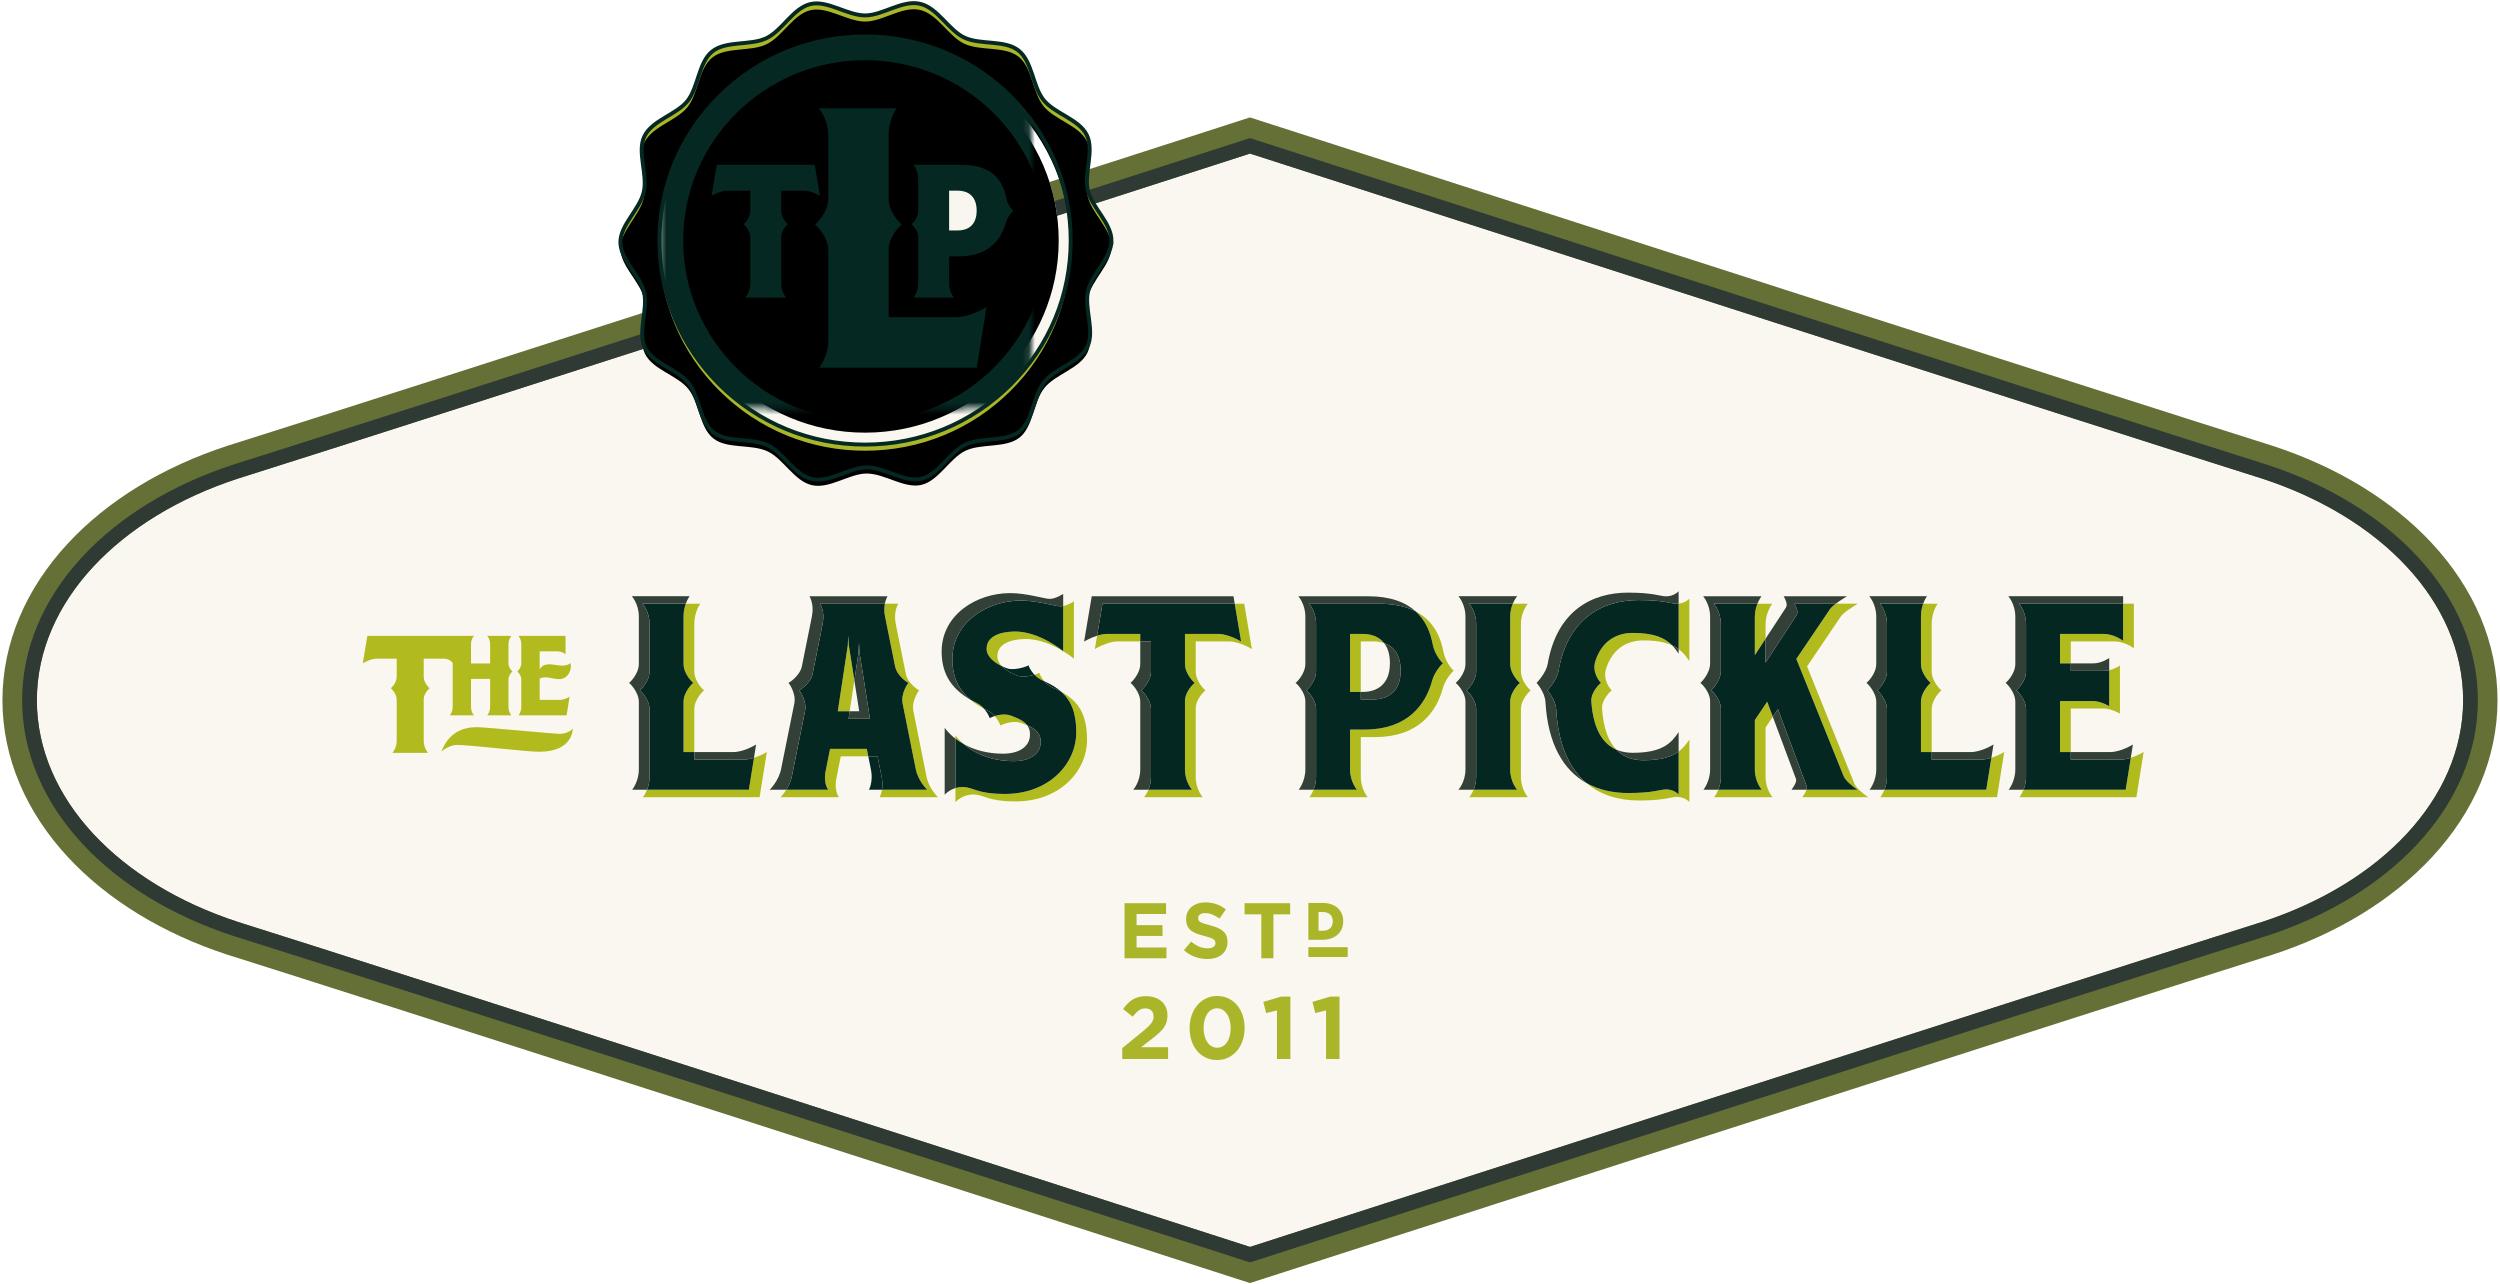 <svg width="407" height="209" viewBox="0 0 407 209" xmlns="http://www.w3.org/2000/svg" xmlns:xlink="http://www.w3.org/1999/xlink"><title id="footer-logo-lockup-name">The Last Pickle – Est 2010.</title><defs><linearGradient x1="50%" y1="0%" x2="50%" y2="100%"><stop stop-color="#FAF9F4" offset="0%"/><stop stop-color="#F3EFE4" offset="100%"/></linearGradient><path d="M63.504 62.647c-6.324 6.275-14.732 9.731-23.675 9.731-8.942 0-17.348-3.456-23.671-9.731-6.325-6.274-9.807-14.617-9.807-23.491 0-8.873 3.482-17.216 9.807-23.491 6.324-6.274 14.729-9.729 23.671-9.729 8.944 0 17.352 3.456 23.675 9.729 6.324 6.275 9.806 14.617 9.806 23.491 0 8.874-3.482 17.216-9.806 23.491m16.445-23.465c-.006-2.897-3.207-5.418-3.851-8.174-.655-2.802 1.089-6.461-.166-9.022-1.262-2.573-5.242-3.473-7.044-5.707-1.794-2.223-1.812-6.276-4.082-8.064-2.233-1.76-6.207-.862-8.841-2.108-2.554-1.208-4.338-4.853-7.214-5.495-2.875-.642-6.06 1.893-8.888 1.899-2.921.006-6.122-2.495-8.901-1.855-2.823.651-4.589 4.306-7.17 5.552-2.594 1.251-6.58.372-8.83 2.161-2.239 1.781-2.244 5.829-4.046 8.081-1.773 2.217-5.753 3.134-7.01 5.749-1.217 2.533.551 6.172-.094 9.025-.647 2.852-3.817 5.39-3.812 8.195.007 2.896 3.208 5.418 3.853 8.174.655 2.801-1.089 6.461.165 9.022 1.263 2.573 5.242 3.473 7.045 5.706 1.795 2.222 1.811 6.276 4.081 8.064 2.235 1.76 6.209.861 8.842 2.108 2.554 1.208 4.337 4.854 7.213 5.496 2.874.642 6.061-1.893 8.889-1.899 2.919-.007 6.119 2.493 8.899 1.854 2.824-.65 4.59-4.306 7.169-5.552 2.595-1.251 6.58-.371 8.83-2.161 2.24-1.779 2.244-5.828 4.046-8.081 1.773-2.217 5.753-3.135 7.009-5.749 1.216-2.533-.551-6.173.097-9.025.645-2.853 3.815-5.389 3.809-8.195z" id="b"/><filter x="-50%" y="-50%" width="200%" height="200%" filterUnits="objectBoundingBox" id="c"><feGaussianBlur stdDeviation="1" in="SourceAlpha" result="shadowBlurInner1"/><feOffset dy="1" in="shadowBlurInner1" result="shadowOffsetInner1"/><feComposite in="shadowOffsetInner1" in2="SourceAlpha" operator="arithmetic" k2="-1" k3="1" result="shadowInnerInner1"/><feColorMatrix values="0 0 0 0 0.49 0 0 0 0 0.553 0 0 0 0 0.224 0 0 0 1 0" in="shadowInnerInner1"/></filter><path d="M8.305 39.156c0 17.248 14.142 31.281 31.524 31.281 17.384 0 31.527-14.032 31.527-31.281 0-17.247-14.143-31.28-31.527-31.28-17.382 0-31.524 14.032-31.524 31.28z" id="a"/><filter x="-50%" y="-50%" width="200%" height="200%" filterUnits="objectBoundingBox" id="d"><feGaussianBlur stdDeviation="4" in="SourceAlpha" result="shadowBlurInner1"/><feOffset in="shadowBlurInner1" result="shadowOffsetInner1"/><feComposite in="shadowOffsetInner1" in2="SourceAlpha" operator="arithmetic" k2="-1" k3="1" result="shadowInnerInner1"/><feColorMatrix values="0 0 0 0 0.686 0 0 0 0 0.671 0 0 0 0 0.58 0 0 0 1 0" in="shadowInnerInner1"/></filter><mask id="e" x="-1.92" y="-1.92" width="66.89" height="66.4"><path fill="#fff" d="M6.385 5.957h66.89v66.4h-66.89z"/><use xlink:href="#a"/></mask></defs><g fill="none"><g><path d="M203.499 25l-.372.122s-8.426 2.716-21.507 6.931c-13.086 4.217-30.827 9.934-49.467 15.931-37.276 11.995-78.145 25.121-92.479 29.631l-.919.291-.007.002c-9.616 3.135-17.782 8.123-23.569 14.353-5.77 6.213-9.163 13.683-9.177 21.713v.053c.013 8.03 3.407 15.5 9.177 21.715 5.788 6.229 13.953 11.22 23.569 14.355l.009.002.919.291c25.087 7.891 131.416 42.162 157.603 50.605 3.741 1.208 5.848 1.886 5.848 1.886l.374.12.377-.12c.004-.002 2.105-.677 5.846-1.886 3.741-1.206 9.118-2.94 15.659-5.047 13.084-4.215 30.825-9.932 49.465-15.929 37.28-11.997 78.145-25.121 92.479-29.631l.921-.291h.007c9.616-3.135 17.784-8.125 23.567-14.355 5.772-6.215 9.165-13.685 9.179-21.715v-.053c-.013-8.03-3.407-15.5-9.179-21.713-5.783-6.229-13.951-11.218-23.567-14.353l-.009-.002-.921-.293c-25.084-7.893-131.414-42.165-157.601-50.607-3.741-1.204-5.841-1.882-5.846-1.884l-.379-.122z" fill="#F9F7EF"/><path d="M203.499 25l-.372.122s-8.426 2.716-21.507 6.931c-13.086 4.217-30.827 9.934-49.467 15.931-37.276 11.995-78.145 25.121-92.479 29.631l-.919.291-.007.002c-9.616 3.135-17.782 8.123-23.569 14.353-5.77 6.213-9.163 13.683-9.177 21.713v.053c.013 8.03 3.407 15.5 9.177 21.715 5.788 6.229 13.953 11.22 23.569 14.355l.009.002.919.291c25.087 7.891 131.416 42.162 157.603 50.605 3.741 1.208 5.848 1.886 5.848 1.886l.374.12.377-.12c.004-.002 2.105-.677 5.846-1.886 3.741-1.206 9.118-2.94 15.659-5.047 13.084-4.215 30.825-9.932 49.465-15.929 37.28-11.997 78.145-25.121 92.479-29.631l.921-.291h.007c9.616-3.135 17.784-8.125 23.567-14.355 5.772-6.215 9.165-13.685 9.179-21.715v-.053c-.013-8.03-3.407-15.5-9.179-21.713-5.783-6.229-13.951-11.218-23.567-14.353l-.009-.002-.921-.293c-25.084-7.893-131.414-42.165-157.601-50.607-3.741-1.204-5.841-1.882-5.846-1.884l-.379-.122zm-1.746-5.321l1.73-.568 1.733.558.379.122.305.098.292.132-.492-.197.287.093 1.131.365 4.324 1.393c25.573 8.245 52.754 17 79.21 25.508 39.415 12.676 67.202 21.578 78.369 25.092l.921.293-1.697 5.337 1.239-5.461.009.002.251.057.245.08c10.467 3.413 19.463 8.895 25.934 15.865 6.856 7.38 10.66 16.211 10.676 25.524v.062c-.016 9.304-3.819 18.134-10.675 25.516-6.473 6.973-15.47 12.457-25.935 15.869l-.846.276h-.897v-5.6l1.686 5.34-.927.293c-12.545 3.947-46.057 14.692-92.445 29.62-14.943 4.808-23.832 7.671-49.463 15.928-6.364 2.051-11.804 3.804-15.655 5.046l-4.327 1.396-1.133.365-.288.093.496-.198-.3.136-.314.1-.377.12-1.706.544-1.705-.547-.379-.121-.389-.125-1.135-.366-4.328-1.396c-25.618-8.259-52.759-17.002-79.21-25.508-39.416-12.675-67.203-21.577-78.364-25.088l-.919-.291 1.69-5.339-1.239 5.461-.009-.002-.251-.057-.245-.08c-10.463-3.411-19.457-8.894-25.938-15.869-6.854-7.383-10.657-16.213-10.672-25.525v-.062c.016-9.303 3.819-18.133 10.674-25.515 6.478-6.972 15.472-12.454 25.936-15.865l.114-.036-.062.019.928-.294c12.511-3.937 45.718-14.584 92.445-29.62 15.633-5.03 30.431-9.796 49.465-15.93l15.659-5.046 4.327-1.395 1.493-.481.372-.122z" id="Clip-2-Copy" fill="#657037"/><path d="M203.499 25l-.372.122s-8.426 2.716-21.507 6.931c-13.086 4.217-30.827 9.934-49.467 15.931-37.276 11.995-78.145 25.121-92.479 29.631l-.919.291-.007.002c-9.616 3.135-17.782 8.123-23.569 14.353-5.77 6.213-9.163 13.683-9.177 21.713v.053c.013 8.03 3.407 15.5 9.177 21.715 5.788 6.229 13.953 11.22 23.569 14.355l.009.002.919.291c25.087 7.891 131.416 42.162 157.603 50.605 3.741 1.208 5.848 1.886 5.848 1.886l.374.12.377-.12c.004-.002 2.105-.677 5.846-1.886 3.741-1.206 9.118-2.94 15.659-5.047 13.084-4.215 30.825-9.932 49.465-15.929 37.28-11.997 78.145-25.121 92.479-29.631l.921-.291h.007c9.616-3.135 17.784-8.125 23.567-14.355 5.772-6.215 9.165-13.685 9.179-21.715v-.053c-.013-8.03-3.407-15.5-9.179-21.713-5.783-6.229-13.951-11.218-23.567-14.353l-.009-.002-.921-.293c-25.084-7.893-131.414-42.165-157.601-50.607-3.741-1.204-5.841-1.882-5.846-1.884l-.379-.122zm-.748-2.28l.741-.243.743.239.379.122.131.042.125.057c-.228-.093-.228-.093.135.027l1.132.365 4.324 1.393c25.574 8.245 52.756 17.001 79.212 25.509 39.423 12.678 67.212 21.581 78.379 25.095l.921.293-.727 2.287.531-2.341.009.002.213.059c9.97 3.251 18.497 8.447 24.581 15.001 6.33 6.814 9.806 14.883 9.821 23.346v.057c-.014 8.459-3.49 16.528-9.82 23.344-6.086 6.555-14.613 11.754-24.582 15.003l-.363.118h-.388v-2.4l.723 2.289-.924.292c-12.554 3.95-46.068 14.696-92.464 29.626-14.943 4.808-23.832 7.671-49.464 15.929-6.364 2.051-11.804 3.804-15.657 5.047l-4.326 1.396-1.133.365c-.364.12-.364.12-.134.027l-.128.058-.134.043-.377.12-.731.233-.731-.234-.376-.121-.388-.125-1.134-.365-4.327-1.396c-25.618-8.259-52.761-17.002-79.213-25.509-39.424-12.678-67.213-21.58-78.378-25.093l-.919-.291.724-2.288-.531 2.341-.009-.002-.213-.059c-9.966-3.249-18.492-8.446-24.584-15.004-6.328-6.817-9.804-14.886-9.818-23.348v-.057c.014-8.458 3.49-16.528 9.818-23.342 6.09-6.555 14.616-11.751 24.632-15.016l-.023.007.923-.292c12.521-3.94 45.729-14.587 92.464-29.626 15.633-5.03 30.432-9.797 49.466-15.931l15.659-5.046 4.327-1.395 1.509-.486.372-.122z" fill="#2E3A33"/></g><g><path d="M121.917 128.57h-16.578c-.308.761-.673 1.215-.673 1.215h18.997l1.181-7.366s-.937.589-2.096.952l-.831 5.199z" id="Fill-1" fill="#B2BB1D"/><path d="M111.284 108.078c0 1.648 1.474 3.053 1.596 3.093-.122.054-1.596 1.447-1.596 3.094v8.171h1.748v-6.956c0-1.647 1.475-3.04 1.597-3.094-.121-.04-1.597-1.446-1.597-3.093v-7.702c0-2.035.98-3.308.98-3.308h-2.363c-.197.544-.365 1.253-.365 2.094v7.701z" fill="#B2BB1D"/><path d="M150.838 126.436l-2.144-10.689c-.324-1.62.844-3.281.95-3.363-.119-.012-1.863-1.097-2.185-2.718l-1.636-8.13c-.402-2.009.417-3.254.417-3.254h-2.184c-.104.532-.144 1.222.019 2.04l1.637 8.13c.32 1.62 2.065 2.705 2.184 2.718-.108.08-1.274 1.742-.95 3.363l2.144 10.688c.388 1.955 1.863 3.348 1.863 3.348h-7.366c-.127.766-.378 1.215-.378 1.215h9.491s-1.475-1.394-1.863-3.349" fill="#B2BB1D"/><path fill="#B2BB1D" d="M138.19 105.078l-.093-1.62-.082 1.633-1.62 10.702h1.931l.762-5.026z"/><path d="M135.134 121.913l-.723 3.617c-.228 1.139-.109 2.263.415 3.04h-6.816c-.481.758-.956 1.215-.956 1.215h9.52c-.524-.778-.643-1.902-.416-3.04l.723-3.617h4.475l-.243-1.215h-5.978z" fill="#B2BB1D"/><path d="M160.619 105.626c0 1.253 1.24 2.232 2.474 2.82-.436-.463-.725-1.002-.725-1.605 0-1.968 2.064-2.771 4.515-2.812 2.373-.04 4.678 1.056 6.193 1.976-.125-.104-3.943-3.256-7.939-3.19-2.454.04-4.517.843-4.517 2.812" fill="#B2BB1D"/><path d="M172.793 112.635c1.617 1.451 2.424 3.451 2.424 6.573 0 5.264-4.584 10.046-11.582 10.046-4.774 0-5.109-1.126-6.97-1.126-.414 0-.788.068-1.122.171v2.289s1.086-1.246 2.87-1.246c1.863 0 2.197 1.126 6.973 1.126 6.997 0 11.582-4.782 11.582-10.046 0-4.096-1.386-6.266-4.173-7.788" fill="#B2BB1D"/><path d="M169.842 110.837l.193.089c-.601-.672-.839-1.331-.83-1.405-.036.045-.35.183-.796.32.359.371.828.736 1.433.997" fill="#B2BB1D"/><path d="M164.559 116.503c-.915-.329-1.933-.149-2.625.068.642.714.937 1.489.929 1.561.091-.094 1.915-.965 3.444-.415.33.12.64.24.926.365-.521-.704-1.466-1.14-2.674-1.579" fill="#B2BB1D"/><path d="M159.036 114.467c-.364-.178-.718-.366-1.065-.565.677.572 1.436 1.061 2.246 1.491-.308-.351-.699-.69-1.181-.926" fill="#B2BB1D"/><path d="M174.834 107.229v-9.322s-.902.586-1.748.756v7.348c1.073.653 1.748 1.217 1.748 1.217" fill="#B2BB1D"/><path d="M155.542 119.699v.558c.374.288.817.583 1.322.867-.906-.782-1.322-1.425-1.322-1.425" fill="#B2BB1D"/><path d="M201.016 98.283l1.042 6.166s-2.024-1.246-3.767-1.246h-5.376v4.876c0 1.647 1.476 3.053 1.595 3.093-.119.054-1.595 1.381-1.595 2.974v11.13c0 2.023 1.141 3.295 1.141 3.295h-7.095c-.324.773-.717 1.215-.717 1.215h9.561s-1.142-1.273-1.142-3.296v-11.129c0-1.594 1.477-2.92 1.596-2.975-.119-.04-1.596-1.445-1.596-3.093v-4.875h5.378c1.743 0 3.767 1.246 3.767 1.246l-1.247-7.38h-1.543z" fill="#B2BB1D"/><path d="M180.258 103.202c-.548 0-1.122.123-1.654.292l-.365 2.169s2.024-1.246 3.765-1.246h3.628v-1.215h-5.375z" fill="#B2BB1D"/><path d="M221.537 104.417h2.011c.616 0 1.222.086 1.782.277-.851-1.085-2.168-1.491-3.53-1.491h-2.01v9.442h1.747v-8.228z" fill="#B2BB1D"/><path d="M234.985 106.078c-.492-2.619-1.74-5.087-4.483-6.52 1.556 1.428 2.362 3.323 2.735 5.305.335 1.795 1.567 3.068 1.69 3.107-.123.054-1.381 1.366-1.783 2.866-1.033 3.845-3.982 7.942-10.98 7.942h-2.374v6.496c0 2.01 1.125 3.296 1.125 3.296h-7.07c-.307.76-.671 1.215-.671 1.215h9.491s-1.127-1.286-1.127-3.296v-6.496h2.374c6.999 0 9.948-4.098 10.98-7.942.402-1.5 1.661-2.813 1.783-2.866-.122-.04-1.355-1.313-1.689-3.107" fill="#B2BB1D"/><path d="M247.605 109.292v-7.702c0-2.022 1.139-3.307 1.139-3.307h-2.461c-.231.545-.426 1.254-.426 2.094v7.701c0 1.648 1.473 3.053 1.593 3.094-.12.054-1.593 1.473-1.593 3.068v11.036c0 2.023 1.139 3.295 1.139 3.295h-7.094c-.324.773-.717 1.215-.717 1.215h9.56s-1.139-1.273-1.139-3.296v-11.035c0-1.594 1.475-3.015 1.593-3.069-.119-.04-1.593-1.445-1.593-3.093" fill="#B2BB1D"/><path d="M271.23 128.517c-.938 0-2.024.589-6.167.589-2.473 0-4.793-.508-6.791-1.628 2.331 1.977 5.304 2.843 8.538 2.843 4.144 0 5.23-.589 6.168-.589 1.354 0 2.05.83 2.05.83v-10.166c-.463.693-.974 1.38-1.748 1.952v6.999s-.697-.83-2.05-.83" fill="#B2BB1D"/><path d="M265.8 103.042c-2.266 0-4.907.991-6.074 4.581-.616 1.902.804 3.508.925 3.549-.121.054-1.689 1.461-1.581 3.028.334 4.858 2.094 6.997 4.076 7.852-1.19-1.235-2.096-3.29-2.329-6.638-.106-1.567 1.462-2.973 1.584-3.027-.121-.04-1.542-1.646-.926-3.548 1.166-3.59 3.807-4.581 6.074-4.581 2.122 0 3.586.307 4.66.791-1.108-1.132-2.824-2.005-6.408-2.005" fill="#B2BB1D"/><path d="M273.28 98.274v7.399c.773.572 1.285 1.26 1.747 1.959v-10.166s-.597.697-1.747.808" fill="#B2BB1D"/><path d="M285.687 117.226v8.049c0 2.01 1.125 3.295 1.125 3.295h-7.072c-.306.761-.673 1.215-.673 1.215h9.493s-1.127-1.285-1.127-3.295v-8.049l1.178-1.749-.914-2.453-2.011 2.987z" fill="#B2BB1D"/><path d="M301.887 127.561l-7.696-19.073 5.47-8.09c.483-.71 2.012-1.648 2.788-2.116h-3.587c-.405.308-.759.622-.949.901l-5.47 8.09 7.696 19.073c.335.817 1.595 1.768 2.265 2.224h-8.305c-.141.424-.475.905-.684 1.215h10.737c-.67-.456-1.929-1.406-2.265-2.224" fill="#B2BB1D"/><path d="M285.687 106.658l1.747-2.674v-2.34c0-1.968 1.087-3.361 1.087-3.361h-2.407c-.227.568-.427 1.303-.427 2.147v6.229z" fill="#B2BB1D"/><path d="M323.362 128.57h-16.575c-.307.761-.674 1.215-.674 1.215h18.999l1.179-7.366s-.937.589-2.095.952l-.834 5.199z" fill="#B2BB1D"/><path d="M312.732 108.078c0 1.648 1.475 3.053 1.594 3.093-.119.054-1.594 1.447-1.594 3.094v8.171h1.749v-6.956c0-1.647 1.474-3.04 1.593-3.094-.119-.04-1.593-1.446-1.593-3.093v-7.702c0-2.035.978-3.308.978-3.308h-2.363c-.197.544-.364 1.253-.364 2.094v7.701z" fill="#B2BB1D"/><path d="M340.751 114.131h-5.376v8.305h1.748v-7.09h5.378c1.232 0 2.628.831 2.628.831v-7.835s-.767.539-1.748.768v5.852s-1.394-.831-2.628-.831" fill="#B2BB1D"/><path d="M342.386 103.202h-7.011v4.795h1.748v-3.58h7.012c1.863 0 3.259 1.137 3.259 1.137v-7.272h-1.749v6.057s-1.395-1.137-3.259-1.137" fill="#B2BB1D"/><path d="M346.893 123.371l-.832 5.199h-16.632c-.307.761-.671 1.215-.671 1.215h19.05l1.179-7.366s-.936.589-2.095.952" fill="#B2BB1D"/><path d="M122.748 123.371c-.516.162-1.076.28-1.619.28h-8.098v-1.215h-1.748v-8.17c0-1.648 1.475-3.04 1.596-3.094-.121-.04-1.596-1.446-1.596-3.094v-7.701c0-.841.168-1.55.365-2.094h-7.035s1.139 1.273 1.139 3.308v7.702c0 1.647-1.475 3.053-1.594 3.093.119.054 1.594 1.501 1.594 3.095v11.009c0 .821-.191 1.531-.413 2.081h16.578l.831-5.199z" fill="#052722"/><path d="M143.545 126.543l-.684-3.416h-1.505l.442 2.201c.388 1.956-.336 3.242-.336 3.242h2.125c.09-.535.117-1.223-.042-2.027" fill="#052722"/><path d="M138.142 117.007l.184-1.215h-1.93l1.62-10.702.082-1.633.093 1.62.898 5.689.675-4.462.082-1.634.093 1.621 1.691 10.715h-3.487zm10.949 8.215l-2.144-10.688c-.323-1.621.843-3.282.95-3.363-.119-.013-1.864-1.098-2.184-2.718l-1.637-8.13c-.163-.818-.124-1.508-.019-2.04h-10.539s.816 1.245.415 3.254l-1.636 8.143c-.309 1.541-2.078 2.692-2.184 2.705.106.082 1.272 1.742.952 3.35l-2.159 10.702c-.173.836-.536 1.569-.895 2.134h6.817c-.525-.777-.644-1.901-.416-3.04l.723-3.617h5.978l.243 1.214h1.505l.684 3.416c.16.804.132 1.493.043 2.027h7.365s-1.475-1.394-1.863-3.348z" fill="#052722"/><path d="M171.591 112.051c.427.185.826.379 1.203.584-.745-.669-1.666-1.222-2.759-1.71.371.415.88.835 1.556 1.126" fill="#052722"/><path d="M165.745 110.029c.784.261 1.911.04 2.664-.189-.689-.716-.961-1.456-.952-1.534-.095.12-2.212.924-3.459.509-.288-.097-.596-.221-.905-.368.695.74 1.771 1.286 2.653 1.583" fill="#052722"/><path d="M160.785 115.681l-.568-.288c.62.703.906 1.454.898 1.526.035-.038.355-.201.819-.347-.303-.338-.684-.662-1.149-.891" fill="#052722"/><path d="M163.634 129.254c6.999 0 11.583-4.782 11.583-10.046 0-3.121-.808-5.122-2.424-6.573-.376-.205-.775-.399-1.202-.584-.676-.291-1.185-.711-1.556-1.126l-.193-.089c-.605-.261-1.074-.625-1.433-.997-.753.229-1.88.45-2.664.189-.882-.296-1.957-.842-2.653-1.583-1.233-.589-2.473-1.567-2.473-2.82 0-1.968 2.062-2.771 4.516-2.812 3.996-.066 7.814 3.086 7.94 3.19l.011.007v-7.347c-.144.029-.286.047-.422.047-.953 0-3.648-.938-6.49-.938-5.363 0-11.128 3.457-11.128 9.537 0 3.074 1.181 5.115 2.925 6.592.346.2.701.388 1.065.565.482.237.873.576 1.181.926l.568.288c.465.228.846.552 1.15.89.692-.218 1.71-.397 2.625-.068 1.207.438 2.153.874 2.674 1.578 1.349.585 2.198 1.285 2.198 2.676 0 2.316-2.266 3.16-4.329 3.16-4.188 0-6.819-1.569-8.238-2.794-.505-.283-.947-.579-1.322-.867v8.042c.334-.103.708-.171 1.122-.171 1.861 0 2.197 1.126 6.97 1.126" fill="#052722"/><path d="M192.914 125.275v-11.13c0-1.593 1.476-2.919 1.595-2.974-.119-.04-1.595-1.446-1.595-3.093v-4.876h5.376c1.744 0 3.768 1.246 3.768 1.246l-1.043-6.166h-21.529l-.882 5.212c.533-.169 1.106-.292 1.654-.292h5.375v1.215h1.749v4.875c0 1.648-1.475 3.053-1.594 3.093.119.055 1.594 1.448 1.594 3.095v11.009c0 .834-.194 1.539-.422 2.081h7.095s-1.141-1.272-1.141-3.295" fill="#052722"/><path d="M219.79 103.202h2.011c1.361 0 2.679.406 3.529 1.491 1.527.519 2.698 1.836 2.698 4.491 0 3.549-2.212 4.675-4.412 4.675h-2.079v-1.215h-1.747v-9.442zm0 22.073v-6.496h2.374c6.998 0 9.946-4.097 10.98-7.942.402-1.5 1.661-2.812 1.783-2.866-.123-.04-1.355-1.312-1.69-3.107-.373-1.982-1.179-3.877-2.735-5.306-1.525-.795-3.501-1.275-6.081-1.275h-11.303s1.141 1.273 1.141 3.307v7.702c0 1.648-1.477 3.053-1.595 3.093.119.054 1.595 1.434 1.595 3.027v11.076c0 .821-.192 1.532-.415 2.081h7.07s-1.125-1.286-1.125-3.295z" fill="#052722"/><path d="M245.857 125.275v-11.036c0-1.594 1.473-3.013 1.593-3.068-.12-.04-1.593-1.446-1.593-3.093v-7.702c0-.839.195-1.548.426-2.094h-7.098s1.141 1.285 1.141 3.308v7.702c0 1.648-1.475 3.053-1.595 3.093.119.055 1.595 1.448 1.595 3.095v11.009c0 .834-.194 1.539-.424 2.081h7.094s-1.139-1.272-1.139-3.295" fill="#052722"/><path d="M272.978 98.296c-.938 0-2.024-.603-6.168-.603-5.845 0-11.582 2.88-13.097 11.599-.269 1.54-1.812 3.093-1.812 3.093s1.356 1.488 1.448 3.134c.341 5.791 2.19 9.639 4.923 11.958 1.998 1.121 4.318 1.628 6.791 1.628 4.142 0 5.228-.589 6.167-.589 1.353 0 2.05.83 2.05.83v-6.999c-1.123.834-2.803 1.423-5.733 1.423-1.464 0-3.1-.371-4.402-1.721-1.983-.854-3.742-2.993-4.076-7.851-.108-1.567 1.46-2.974 1.582-3.027-.121-.04-1.541-1.646-.926-3.549 1.166-3.59 3.808-4.581 6.074-4.581 3.584 0 5.299.873 6.407 2.005.411.185.762.395 1.073.625v-7.399l-.302.022" fill="#052722"/><path d="M300.139 126.347l-7.696-19.073 5.47-8.09c.19-.279.544-.593.949-.901h-6.736c.255.415.712 1.326.363 1.862l-5.055 7.728v-3.888l-1.747 2.673v-6.229c0-.843.199-1.579.427-2.147h-7.1s1.141 1.285 1.141 3.308v7.621c0 1.648-1.476 3.134-1.595 3.173.119.055 1.595 1.421 1.595 3.002v11.103c0 .821-.192 1.531-.414 2.081h7.072s-1.125-1.286-1.125-3.296v-8.049l2.011-2.987.914 2.453.835-1.238 4.691 12.577c.056.15.029.34-.038.54h8.305c-.67-.456-1.929-1.406-2.265-2.224" fill="#052722"/><path d="M324.196 123.371c-.517.162-1.078.28-1.618.28h-8.097v-1.215h-1.749v-8.17c0-1.648 1.475-3.04 1.594-3.094-.119-.04-1.594-1.446-1.594-3.094v-7.701c0-.841.167-1.55.364-2.094h-7.037s1.141 1.273 1.141 3.308v7.702c0 1.647-1.475 3.053-1.595 3.093.12.054 1.595 1.501 1.595 3.095v11.009c0 .821-.191 1.531-.413 2.081h16.575l.834-5.199z" fill="#052722"/><path d="M346.893 123.371c-.516.162-1.078.28-1.62.28h-8.151v-1.215h-1.748v-8.305h5.376c1.235 0 2.628.831 2.628.831v-5.851c-.263.061-.541.102-.825.102h-5.431v-1.215h-1.748v-4.795h7.011c1.864 0 3.259 1.137 3.259 1.137v-6.058h-16.94s1.139 1.3 1.139 3.308v7.702c0 1.647-1.475 3.053-1.596 3.093.121.054 1.596 1.447 1.596 3.095v11.009c0 .821-.191 1.531-.414 2.081h16.632l.832-5.199z" fill="#052722"/><path d="M84.867 108.048v-3.173c0-.825-.466-1.352-.466-1.352h7.67v2.985s-.568-.468-1.331-.468h-2.881v2.899c.384-.566.889-.787 1.484-.792 1.148-.016 2.544.596 3.546-.198.258 1.27-.507 2.606-1.882 2.606-.989 0-2.131-.567-3.148-.088v3.471h3.344c.721 0 1.525-.513 1.525-.513l-.485 3.029h-7.822s.444-.549.444-1.353v-4.518c0-.677-.603-1.25-.651-1.271.049-.018.651-.609.651-1.264" fill="#B2BB1D"/><path d="M68.982 113.845v6.726c0 1.223.691 1.991.691 1.991h-5.779s.69-.768.69-1.991v-6.652c0-.999-.893-1.84-.966-1.871.073-.025.966-.876.966-1.871v-2.946h-3.25c-1.056 0-2.276.753-2.276.753l.75-4.461h17.346s-.472.528-.472 1.358v3.128h3.11v-3.128c0-.83-.468-1.358-.468-1.358h3.927s-.468.528-.468 1.358v3.177c0 .656.603 1.237.653 1.255-.05.021-.653.593-.653 1.27v4.518c0 .831.468 1.353.468 1.353h-3.927s.468-.522.468-1.353v-4.574h-3.11v4.574c0 .831.472 1.353.472 1.353h-3.926s.468-.522.468-1.353v-7.165c-.082-.123-.516-.706-1.465-.706h-3.248v2.946c0 .996.894 1.847.963 1.871-.069.03-.963.832-.963 1.797" fill="#B2BB1D"/><path d="M87.769 122.387c-1.972 0-11.372-1.114-13.334-1.114-1.373 0-2.577 1.086-2.577 1.086 1.192-3.126 3.51-3.976 5.767-3.976 1.432 0 12.568 1.091 13.429 1.091 1.53 0 2.188-.85 2.188-.85s.119 3.762-5.473 3.762" fill="#B2BB1D"/><path d="M121.129 123.651c.542 0 1.103-.118 1.619-.28l.346-2.167s-1.956 1.232-3.712 1.232h-6.35v1.215h8.097z" fill="#324037"/><path d="M105.752 115.48c0-1.593-1.475-3.04-1.594-3.095.119-.04 1.594-1.445 1.594-3.093v-7.702c0-2.035-1.139-3.308-1.139-3.308h7.035c.278-.774.616-1.215.616-1.215h-9.399s1.139 1.272 1.139 3.308v7.702c0 1.647-1.475 3.053-1.593 3.093.118.054 1.593 1.5 1.593 3.094v11.009c0 1.955-1.086 3.295-1.086 3.295h2.421c.222-.55.413-1.261.413-2.081v-11.009z" fill="#324037"/><path d="M131.064 115.735c.32-1.607-.845-3.268-.952-3.349.106-.013 1.876-1.164 2.184-2.705l1.636-8.144c.401-2.009-.415-3.254-.415-3.254h10.539c.15-.775.436-1.215.436-1.215h-12.723s.817 1.246.416 3.254l-1.636 8.144c-.309 1.541-2.078 2.692-2.184 2.705.106.08 1.274 1.742.952 3.349l-2.159 10.702c-.403 1.955-1.852 3.349-1.852 3.349h2.704c.359-.565.723-1.298.895-2.134l2.159-10.702z" fill="#324037"/><path fill="#324037" d="M139.845 104.671l-.082 1.634-.675 4.462.792 5.026h-1.554l-.184 1.215h3.487l-1.691-10.715z"/><path d="M153.794 118.485v10.889s.642-.734 1.748-1.074v-8.042c-1.205-.931-1.748-1.773-1.748-1.773" fill="#324037"/><path d="M169.431 120.758c0-1.392-.849-2.092-2.198-2.676.289.39.45.86.45 1.462 0 2.316-2.265 3.16-4.33 3.16-2.85 0-4.97-.729-6.489-1.58 1.419 1.225 4.05 2.794 8.237 2.794 2.064 0 4.329-.844 4.329-3.16" fill="#324037"/><path d="M155.046 107.31c0-6.08 5.766-9.537 11.128-9.537 2.842 0 5.538.938 6.49.938.136 0 .278-.018.422-.047v-1.971s-1.233.804-2.17.804c-.953 0-3.648-.938-6.49-.938-5.363 0-11.128 3.455-11.128 9.537 0 4.018 2.018 6.272 4.674 7.806-1.745-1.476-2.926-3.518-2.926-6.592" fill="#324037"/><path d="M201.016 98.283l-.205-1.215h-23.075l-1.246 7.38s.953-.587 2.114-.954l.882-5.212h21.53z" fill="#324037"/><path d="M187.382 115.48c0-1.648-1.475-3.04-1.594-3.095.119-.04 1.594-1.445 1.594-3.093v-4.875h-1.748v3.661c0 1.647-1.474 3.053-1.594 3.093.12.054 1.594 1.447 1.594 3.094v11.009c0 2.023-1.139 3.295-1.139 3.295h2.465c.228-.542.422-1.246.422-2.081v-11.009z" fill="#324037"/><path d="M221.868 112.645h-.331v1.215h2.079c2.199 0 4.412-1.126 4.412-4.675 0-2.655-1.171-3.973-2.698-4.491.584.742.949 1.801.949 3.276 0 3.55-2.212 4.674-4.411 4.674" fill="#324037"/><path d="M214.259 115.413c0-1.593-1.476-2.973-1.595-3.027.119-.04 1.595-1.446 1.595-3.093v-7.702c0-2.035-1.141-3.308-1.141-3.308h11.303c2.58 0 4.556.48 6.081 1.276-1.642-1.506-4.119-2.49-7.829-2.49h-11.302s1.139 1.272 1.139 3.309v7.701c0 1.648-1.476 3.053-1.595 3.094.119.054 1.595 1.434 1.595 3.027v11.076c0 1.956-1.086 3.296-1.086 3.296h2.42c.223-.55.415-1.261.415-2.081v-11.076z" fill="#324037"/><path d="M240.325 115.48c0-1.648-1.475-3.04-1.595-3.095.12-.04 1.595-1.445 1.595-3.093v-7.702c0-2.022-1.141-3.308-1.141-3.308h7.099c.323-.772.712-1.215.712-1.215h-9.56s1.141 1.285 1.141 3.308v7.702c0 1.647-1.477 3.053-1.596 3.093.119.054 1.596 1.447 1.596 3.094v11.009c0 2.023-1.141 3.295-1.141 3.295h2.466c.229-.542.423-1.246.423-2.081v-11.009z" fill="#324037"/><path d="M253.35 115.52c-.093-1.647-1.448-3.134-1.448-3.134s1.543-1.553 1.812-3.093c1.514-8.72 7.251-11.599 13.097-11.599 4.144 0 5.23.603 6.168.603l.302-.022v-2.023s-.697.831-2.05.831c-.939 0-2.025-.603-6.167-.603-5.847 0-11.585 2.879-13.099 11.599-.269 1.54-1.811 3.093-1.811 3.093s1.354 1.488 1.448 3.134c.408 6.953 2.991 11.107 6.671 13.172-2.733-2.318-4.582-6.166-4.923-11.958" fill="#324037"/><path d="M267.548 123.771c2.93 0 4.61-.59 5.733-1.423v-3.167c-1.139 1.7-2.533 3.374-7.48 3.374-.859 0-1.778-.128-2.654-.506 1.301 1.349 2.938 1.721 4.402 1.721" fill="#324037"/><path d="M273.28 106.416v-.743c-.311-.23-.662-.441-1.072-.626.422.43.76.898 1.072 1.37" fill="#324037"/><path d="M280.154 115.386c0-1.58-1.476-2.946-1.595-3.001.119-.04 1.595-1.526 1.595-3.173v-7.622c0-2.023-1.141-3.308-1.141-3.308h7.1c.304-.758.657-1.215.657-1.215h-9.505s1.14 1.285 1.14 3.309v7.621c0 1.648-1.475 3.134-1.594 3.174.119.054 1.594 1.419 1.594 3v11.103c0 1.956-1.086 3.296-1.086 3.296h2.42c.223-.55.415-1.261.415-2.081v-11.103z" fill="#324037"/><path d="M294.137 128.031l-4.691-12.576-.835 1.237 3.777 10.124c.175.469-.415 1.299-.723 1.755h2.433c.067-.2.094-.39.038-.54" fill="#324037"/><path d="M292.489 100.145c.35-.536-.108-1.447-.363-1.862h6.736c.623-.473 1.368-.931 1.839-1.215h-10.323c.254.415.71 1.327.362 1.861l-3.306 5.056v3.888l5.055-7.728z" fill="#324037"/><path d="M307.2 115.48c0-1.593-1.475-3.04-1.595-3.095.121-.04 1.595-1.445 1.595-3.093v-7.702c0-2.035-1.141-3.308-1.141-3.308h7.037c.28-.774.616-1.215.616-1.215h-9.399s1.141 1.272 1.141 3.308v7.702c0 1.647-1.476 3.053-1.597 3.093.121.054 1.597 1.5 1.597 3.094v11.009c0 1.955-1.087 3.295-1.087 3.295h2.421c.222-.55.413-1.261.413-2.081v-11.009z" fill="#324037"/><path d="M322.578 123.651c.54 0 1.101-.118 1.618-.28l.347-2.167s-1.957 1.232-3.714 1.232h-6.348v1.215h8.096z" fill="#324037"/><path d="M342.554 109.212c.284 0 .562-.041.825-.102v-1.983s-1.234.87-2.573.87h-3.683v1.215h5.431z" fill="#324037"/><path d="M345.273 123.651c.542 0 1.104-.118 1.62-.28l.346-2.167s-1.956 1.232-3.715 1.232h-6.402v1.215h8.15z" fill="#324037"/><path d="M329.843 115.48c0-1.648-1.475-3.04-1.596-3.095.121-.04 1.596-1.445 1.596-3.093v-7.702c0-2.008-1.139-3.308-1.139-3.308h16.94v-1.215h-18.688s1.139 1.3 1.139 3.308v7.702c0 1.647-1.474 3.053-1.595 3.093.121.054 1.595 1.447 1.595 3.094v11.009c0 1.955-1.086 3.295-1.086 3.295h2.42c.223-.55.414-1.261.414-2.081v-11.009z" fill="#324037"/></g><g fill="#AAB52A"><path d="M213 147h2.304c.535 0 1.011.073 1.43.219.418.146.771.35 1.058.613.287.263.506.576.657.939.151.363.226.761.226 1.196v.017c0 .434-.077.836-.23 1.204-.154.369-.376.687-.666.956-.29.269-.646.479-1.067.63-.421.151-.902.227-1.442.227h-2.27v-6zm2.33 4.526c.501 0 .9-.131 1.199-.394.299-.263.448-.637.448-1.123v-.017c0-.486-.149-.86-.448-1.123-.299-.263-.698-.394-1.199-.394h-.674v3.051h.674z"/><path d="M213.8 155.8h5.6v-1.6h-6.4v1.6z"/><path d="M183.075 147.04h6.758v1.754h-4.8v1.818h4.224v1.754h-4.224v1.882h4.864v1.754h-6.822v-8.96zm13.47 9.088c-.683 0-1.353-.117-2.01-.352-.657-.235-1.254-.595-1.792-1.082l1.165-1.395c.41.333.83.597 1.261.794.431.196.902.294 1.414.294.41 0 .727-.075.954-.224.226-.149.339-.356.339-.621v-.026c0-.128-.023-.241-.07-.339-.047-.098-.137-.19-.269-.275-.132-.085-.316-.171-.55-.256-.235-.085-.54-.175-.915-.269-.452-.119-.862-.245-1.229-.378-.367-.132-.678-.299-.934-.499-.256-.201-.454-.45-.595-.749-.141-.299-.211-.67-.211-1.114v-.026c0-.41.077-.779.23-1.107.154-.329.369-.612.646-.851s.608-.422.992-.55c.384-.128.806-.192 1.267-.192.657 0 1.261.098 1.811.294.55.196 1.056.478 1.517.845l-1.024 1.485c-.401-.273-.794-.489-1.178-.646-.384-.158-.768-.237-1.152-.237-.384 0-.672.075-.864.224-.192.149-.288.335-.288.557v.026c0 .145.028.271.083.378.055.107.156.203.301.288.145.085.343.166.595.243.252.077.57.166.954.269.452.119.855.254 1.21.403.354.149.653.329.896.538.243.209.427.454.55.736.124.282.186.619.186 1.011v.026c0 .444-.081.838-.243 1.184-.162.346-.388.636-.678.87-.29.235-.636.414-1.037.538-.401.124-.845.186-1.331.186zm8.798-7.27h-2.726v-1.818h7.424v1.818h-2.726v7.142h-1.971v-7.142z"/><path d="M182.706 170.643l3.355-2.75c.317-.259.586-.492.806-.698.221-.206.401-.403.54-.59.139-.187.24-.37.302-.547.062-.178.094-.372.094-.583 0-.432-.125-.758-.374-.979-.25-.221-.576-.331-.979-.331-.394 0-.742.11-1.044.331-.302.221-.641.562-1.015 1.022l-1.555-1.253c.25-.336.502-.634.756-.893s.528-.478.821-.655c.293-.178.617-.312.972-.403.355-.091.758-.137 1.21-.137.518 0 .991.074 1.418.223.427.149.792.358 1.094.626.302.269.538.595.706.979.168.384.252.811.252 1.282v.029c0 .422-.055.799-.166 1.13-.11.331-.274.643-.49.936-.216.293-.49.586-.821.878-.331.293-.722.612-1.174.958l-1.642 1.267h4.392v1.915h-7.459v-1.757zm15.427 1.93c-.672 0-1.284-.132-1.836-.396s-1.022-.629-1.411-1.094c-.389-.466-.689-1.015-.9-1.649-.211-.634-.317-1.315-.317-2.045v-.029c0-.73.108-1.411.324-2.045.216-.634.521-1.186.914-1.656.394-.47.866-.84 1.418-1.109.552-.269 1.164-.403 1.836-.403.662 0 1.27.132 1.822.396s1.022.629 1.411 1.094c.389.466.691 1.015.907 1.649.216.634.324 1.315.324 2.045v.029c0 .73-.108 1.411-.324 2.045-.216.634-.521 1.186-.914 1.656-.394.47-.866.84-1.418 1.109-.552.269-1.164.403-1.836.403zm.029-2.002c.336 0 .638-.079.907-.238.269-.158.499-.379.691-.662.192-.283.338-.619.439-1.008.101-.389.151-.814.151-1.274v-.029c0-.461-.053-.886-.158-1.274-.106-.389-.257-.727-.454-1.015-.197-.288-.43-.514-.698-.677-.269-.163-.571-.245-.907-.245-.326 0-.626.079-.9.238-.274.158-.504.379-.691.662-.187.283-.334.619-.439 1.008-.106.389-.158.814-.158 1.274v.029c0 .461.053.888.158 1.282.106.394.254.732.446 1.015.192.283.425.506.698.67.274.163.578.245.914.245zm9.725-6.077l-1.757.432-.461-1.814 2.894-.864h1.512v10.152h-2.189v-7.906zm7.997 0l-1.757.432-.461-1.814 2.894-.864h1.512v10.152h-2.189v-7.906z"/></g><g><g transform="translate(101)"><use fill="#AAB52A" xlink:href="#b"/><use fill="#000" filter="url(#c)" xlink:href="#b"/><use stroke="#062822" stroke-width=".64" xlink:href="#b"/></g><g transform="translate(101)"><use fill="#F9F6EF" xlink:href="#a"/><use fill="#000" filter="url(#d)" xlink:href="#a"/><use stroke="#062822" mask="url(#e)" stroke-width="3.84" xlink:href="#a"/></g><path d="M164.973 34.309c-.081.039-.952.94-1.23 1.968-.71 2.64-2.752 5.454-7.586 5.454h-1.642v4.453c0 1.382.775 2.263.775 2.263h-6.553s.749-.917.749-2.263v-7.601c0-1.093-1.02-2.04-1.102-2.077.082-.027 1.102-.992 1.102-2.123v-5.284c0-1.397-.788-2.27-.788-2.27h7.807c4.997 0 6.774 2.553 7.305 5.348.227 1.232 1.083 2.106 1.163 2.132zm-5.96 25.556h-25.642s1.471-1.796 1.471-4.417v-14.761c0-2.139-1.995-4.079-2.163-4.15.167-.054 2.163-1.94 2.163-4.148v-10.325c0-2.73-1.545-4.436-1.545-4.436h12.685s-1.318 1.706-1.318 4.436v10.325c0 2.208 1.991 4.094 2.154 4.148-.163.071-2.154 1.941-2.154 4.15v10.954h10.932c2.37 0 5.011-1.653 5.011-1.653l-1.593 9.877zm-30.731-23.359c-.085.037-1.103.946-1.103 2.04v7.638c0 1.388.788 2.262.788 2.262h-6.605s.788-.874.788-2.262v-7.555c0-1.131-1.019-2.086-1.104-2.123.084-.028 1.104-.993 1.104-2.123v-3.346h-3.716c-1.203 0-2.603.855-2.603.855l.862-5.065h15.941l.862 5.065s-1.398-.855-2.602-.855h-3.715v3.346c0 1.13 1.018 2.095 1.103 2.123z" fill="#062822"/><path d="M155.902 31.038h-1.386v6.479h1.435c1.519 0 3.048-.77 3.048-3.208 0-2.491-1.509-3.271-3.097-3.271" fill="#F9F6EF"/></g></g></svg>